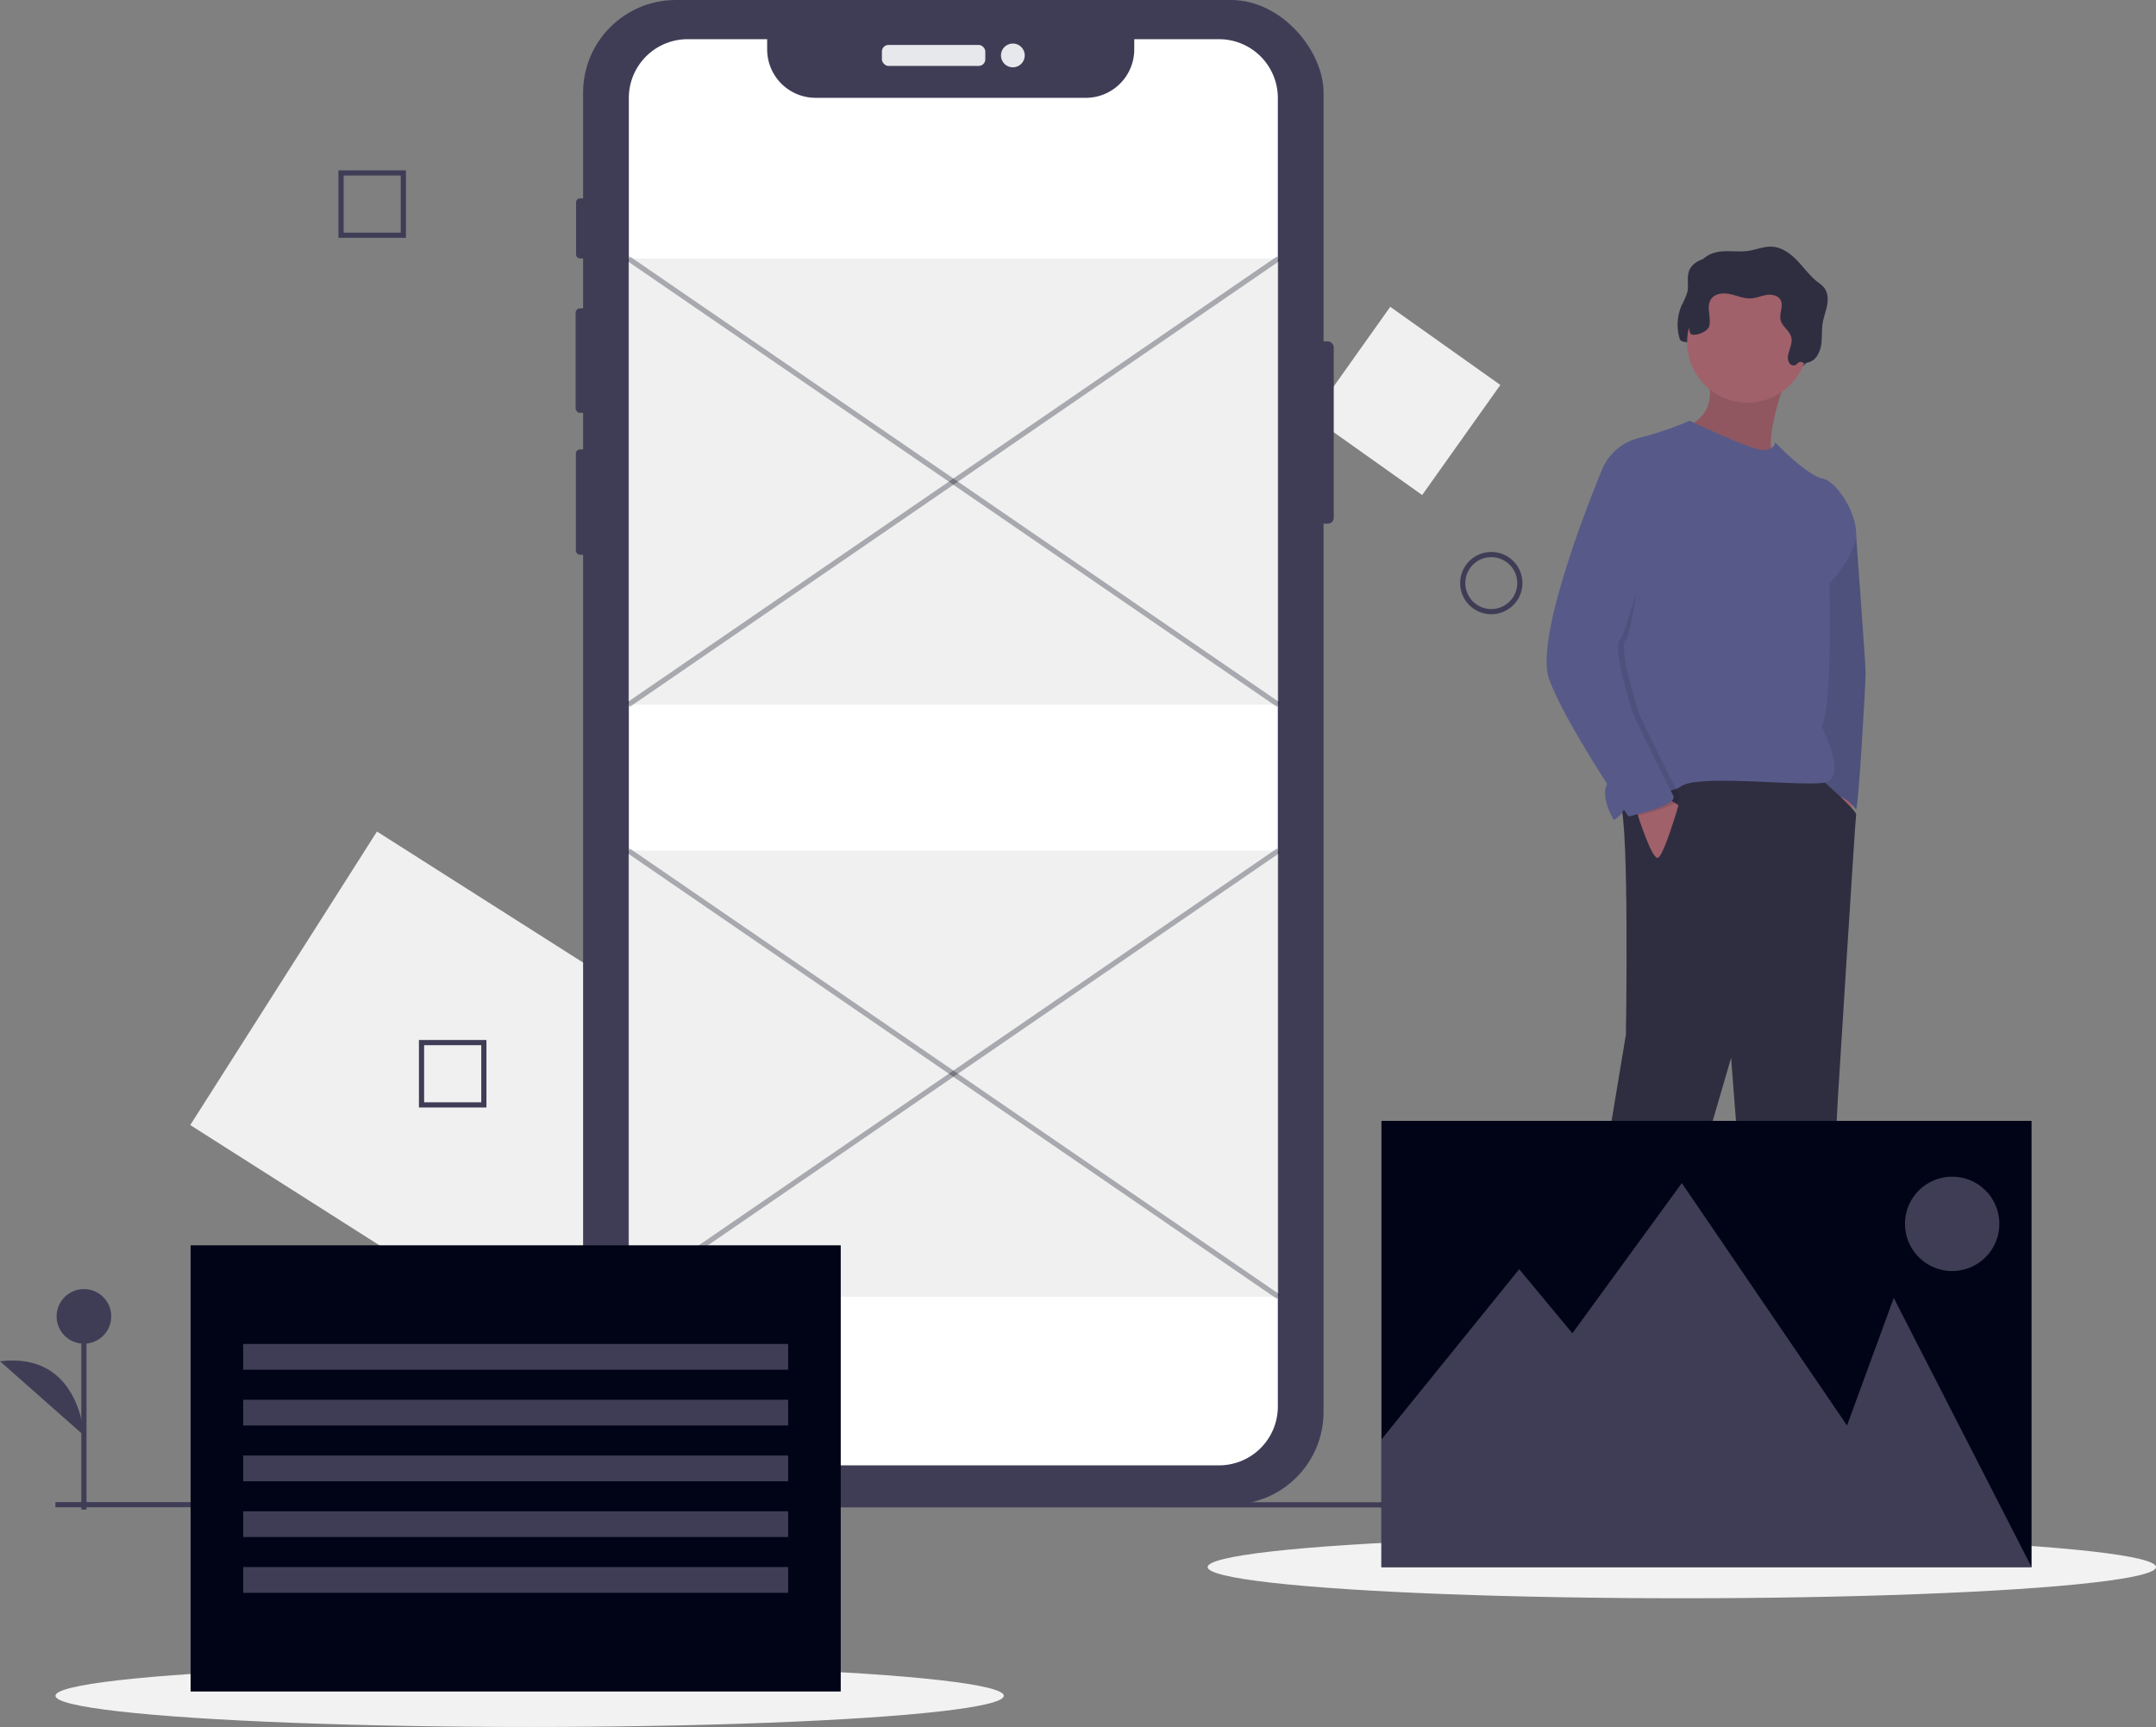 <svg id="aff71ab5-257b-4a41-8490-967d8a55fbdf" data-name="Layer 1" xmlns="http://www.w3.org/2000/svg" width="830.345" height="665.262" viewBox="0 0 830.345 665.262"><rect x="0" y="0" width="830.345" height="665.262" fill="#808080" stroke="none"/><title>insert block</title><polygon points="222.243 506.623 284.413 408.854 145.18 320.317 73.276 433.392 188.44 506.623 222.243 506.623" fill="#f0f0f0"/><path d="M872.195,260.386a1.902,1.902,0,0,1-2.229-.921c-1.792-2.823,1.507-6.464.793-9.73-.572-2.617-3.546-4.17-4.154-6.779-.591-2.535,1.23-5.393-.001-7.686-.964-1.797-3.372-2.27-5.387-1.955s-3.927,1.201-5.963,1.325c-2.712.165-5.298-1.029-7.95-1.62s-5.887-.36-7.448,1.865c-2.003,2.857.029,6.835-.669,10.254-.554,2.715-2.827,4.963-2.875,7.733-.017.985,2.571.191,2.434,1.167s1.086.117.108.001a1.937,1.937,0,0,1-1.472-1.751c-.116-.812-1.643-1.083-1.625-1.903.041-1.922-3.434-.626-4.007-2.462a18.615,18.615,0,0,1,.761-12.986,26.009,26.009,0,0,0,2.217-5.281c.511-2.549-.293-5.285.549-7.745,1.135-3.314,4.89-5.004,8.377-5.347s7.03.271,10.496-.235c3.106-.453,6.112-1.799,9.244-1.604,3.759.234,7.029,2.656,9.635,5.375s4.815,5.846,7.774,8.176a15.248,15.248,0,0,1,2.493,2.146c1.507,1.837,1.66,4.453,1.241,6.791s-1.331,4.569-1.717,6.913c-.362,2.203-.25,4.454-.406,6.681a11.744,11.744,0,0,1-1.96,6.307,5.952,5.952,0,0,1-4.632,2.42c-.627.014-1.157-.549-1.79-.402C873.241,259.313,872.897,260.064,872.195,260.386Z" transform="translate(-184.828 -117.369)" fill="#2f2e41"/><polygon points="714.193 304.873 711.868 319.154 707.219 312.844 709.875 303.213 714.193 304.873" fill="#a0616a"/><path d="M896.031,314.311l3.661,9.646s3.646,49.135,3.646,52.788-2.657,50.479-3.653,52.471c0,0-4.317-6.31-9.963-5.314s-3.321-16.605-3.321-16.605l-5.314-43.505.996-21.918Z" transform="translate(-184.828 -117.369)" fill="#575a89"/><path d="M896.031,314.311l3.661,9.646s3.646,49.135,3.646,52.788-2.657,50.479-3.653,52.471c0,0-4.317-6.31-9.963-5.314s-3.321-16.605-3.321-16.605l-5.314-43.505.996-21.918Z" transform="translate(-184.828 -117.369)" opacity="0.1"/><path d="M873.449,261.176s-10.959,27.896-4.649,33.21-35.202-8.967-35.202-8.967l.996-3.653s13.616-5.314,6.974-20.59S873.449,261.176,873.449,261.176Z" transform="translate(-184.828 -117.369)" fill="#a0616a"/><path d="M873.449,261.176s-10.959,27.896-4.649,33.21-35.202-8.967-35.202-8.967l.996-3.653s13.616-5.314,6.974-20.59S873.449,261.176,873.449,261.176Z" transform="translate(-184.828 -117.369)" opacity="0.1"/><path d="M890.718,633.788s4.649-1.328,7.306,1.993,12.62,11.623,12.62,11.623,19.262-1.993,21.918,7.638-30.221,9.631-38.191,7.306-9.631,0-9.631,0-24.575,1.993-24.575-1.993,2.325-17.601,2.325-17.601Z" transform="translate(-184.828 -117.369)" fill="#575a89"/><path d="M812.675,656.038l4.317,13.284s12.952,17.933,5.646,21.586-33.21,7.306-33.21-2.325V670.318s2.657-12.952,5.314-14.28S812.675,656.038,812.675,656.038Z" transform="translate(-184.828 -117.369)" fill="#575a89"/><path d="M886.015,417.383s14.002,12.165,13.67,13.826-6.974,108.263-6.974,108.263l-3.653,69.076s4.649,16.273,2.325,19.926,3.321,4.649,3.321,4.649-23.911,21.586-33.874,12.288l-9.299-120.551-25.571,87.673s-4.317,46.493-9.299,46.493-25.239.996-24.907-1.66-.996-22.915,1.328-34.87,17.933-106.603,17.933-106.603,1.342-81.139-2.152-88.724,1.82-15.554,1.82-15.554l23.247-8.967,27.896,3.321Z" transform="translate(-184.828 -117.369)" fill="#2f2e41"/><circle cx="673.013" cy="131.851" r="23.247" fill="#a0616a"/><path d="M801.384,299.367a20.853,20.853,0,0,1,14.612-13.284A128.809,128.809,0,0,0,835.59,279.441s23.579,11.291,28.228,11.291,4.649-2.989,4.649-2.989,11.955,12.62,18.265,13.948,15.608,16.937,12.288,25.571a48.188,48.188,0,0,1-9.631,14.944s1.328,46.493-2.989,55.128c0,0,10.627,20.258.664,21.586S838.911,415.601,832.269,420.25s-18.929-.996-20.59,5.314-5.314,7.638-5.314,7.638-5.646-8.967-2.325-14.28S801.384,299.367,801.384,299.367Z" transform="translate(-184.828 -117.369)" fill="#575a89"/><path d="M825.959,424.235l5.314,3.321s-5.646,19.594-7.97,20.258-7.797-16.754-7.797-16.754Z" transform="translate(-184.828 -117.369)" fill="#a0616a"/><path d="M876.18,258.061a1.902,1.902,0,0,1-2.229-.921c-1.792-2.823,1.507-6.464.793-9.73-.572-2.617-3.546-4.17-4.154-6.779-.591-2.535,1.23-5.393-.001-7.686-.964-1.797-3.372-2.27-5.387-1.955s-3.927,1.201-5.963,1.325c-2.712.165-5.298-1.029-7.95-1.62s-5.887-.36-7.448,1.865c-2.003,2.857.029,6.835-.669,10.254-.554,2.715-6.865,4.62-7.438,2.785a18.615,18.615,0,0,1,.761-12.986,26.009,26.009,0,0,0,2.217-5.281c.511-2.549-.293-5.285.549-7.745,1.135-3.314,4.89-5.004,8.377-5.347s7.03.271,10.496-.235c3.106-.453,6.112-1.799,9.244-1.604,3.759.234,7.029,2.656,9.635,5.375s4.815,5.846,7.774,8.176a15.248,15.248,0,0,1,2.493,2.146c1.507,1.837,1.66,4.453,1.241,6.791s-1.331,4.569-1.717,6.913c-.362,2.203-.25,4.454-.406,6.681a11.744,11.744,0,0,1-1.96,6.307,5.952,5.952,0,0,1-4.632,2.42c-.627.014-1.157-.549-1.79-.402C877.226,256.988,876.882,257.74,876.18,258.061Z" transform="translate(-184.828 -117.369)" fill="#2f2e41"/><path d="M814.502,305.179l-10.793-5.812s-26.236,62.434-19.926,79.703,30.553,52.803,30.553,52.803,19.262-3.985,17.269-7.97-14.944-29.557-15.941-32.877-7.638-24.907-4.649-27.232,8.801-56.29,8.801-56.29Z" transform="translate(-184.828 -117.369)" opacity="0.1"/><path d="M814.668,295.714l-13.284,3.653s-26.236,62.434-19.926,79.703,30.553,52.803,30.553,52.803,19.262-3.985,17.269-7.97-14.944-29.557-15.941-32.877-7.638-24.907-4.649-27.232,17.269-59.777,17.269-59.777Z" transform="translate(-184.828 -117.369)" fill="#575a89"/><rect x="700.405" y="245.809" width="52" height="52" transform="translate(106.593 -487.692) rotate(35.371)" fill="#f0f0f0"/><ellipse cx="203.974" cy="653.247" rx="182.623" ry="12.015" fill="#f2f2f2"/><ellipse cx="647.722" cy="603.666" rx="182.623" ry="12.015" fill="#f2f2f2"/><line x1="21.345" y1="579.623" x2="645.243" y2="579.702" fill="none" stroke="#3f3d56" stroke-miterlimit="10" stroke-width="2"/><circle cx="574.345" cy="224.623" r="11" fill="none" stroke="#3f3d56" stroke-miterlimit="10" stroke-width="2"/><rect x="131.345" y="66.623" width="24" height="24" fill="none" stroke="#3f3d56" stroke-miterlimit="10" stroke-width="2"/><rect x="162.345" y="401.623" width="24" height="24" fill="none" stroke="#3f3d56" stroke-miterlimit="10" stroke-width="2"/><line x1="32.32" y1="581.507" x2="32.32" y2="507.095" fill="#3f3d56" stroke="#3f3d56" stroke-miterlimit="10" stroke-width="2"/><circle cx="32.32" cy="507.095" r="10.523" fill="#3f3d56"/><path d="M217.148,670.326s-1.503-32.332-32.32-28.574" transform="translate(-184.828 -117.369)" fill="#3f3d56"/><rect x="505.149" y="131.474" width="8.521" height="70.256" rx="2.292" fill="#3f3d56"/><rect x="221.863" y="76.434" width="4.782" height="23.129" rx="1.503" fill="#3f3d56"/><rect x="221.69" y="118.779" width="5.391" height="40.258" rx="1.695" fill="#3f3d56"/><rect x="221.777" y="173.124" width="5.13" height="40.606" rx="1.613" fill="#3f3d56"/><rect x="224.572" width="285.176" height="579.578" rx="35.694" fill="#3f3d56"/><rect x="339.651" y="17.308" width="39.823" height="8.086" rx="2.542" fill="#e6e8ec"/><circle cx="390.082" cy="21.351" r="4.587" fill="#e6e8ec"/><path d="M676.965,155.117v504.088A22.646,22.646,0,0,1,654.315,681.847H449.662a22.646,22.646,0,0,1-22.65-22.642V155.117a22.648,22.648,0,0,1,22.65-22.65H480.286v3.933a18.656,18.656,0,0,0,18.651,18.651H603.015a18.651,18.651,0,0,0,18.651-18.651v-3.933h32.649A22.648,22.648,0,0,1,676.965,155.117Z" transform="translate(-184.828 -117.369)" fill="#fff"/><rect x="241.986" y="99.594" width="250.383" height="171.88" fill="#ccc" opacity="0.3"/><rect x="241.986" y="327.666" width="250.383" height="171.88" fill="#ccc" opacity="0.3"/><line x1="241.986" y1="99.594" x2="492.369" y2="271.475" fill="none" stroke="#010416" stroke-miterlimit="10" stroke-width="2" opacity="0.3"/><line x1="492.369" y1="99.594" x2="241.986" y2="271.475" fill="none" stroke="#010416" stroke-miterlimit="10" stroke-width="2" opacity="0.3"/><line x1="241.986" y1="327.666" x2="492.369" y2="499.546" fill="none" stroke="#010416" stroke-miterlimit="10" stroke-width="2" opacity="0.3"/><line x1="492.369" y1="327.666" x2="241.986" y2="499.546" fill="none" stroke="#010416" stroke-miterlimit="10" stroke-width="2" opacity="0.3"/><rect x="532.033" y="431.786" width="250.383" height="171.88" fill="#010416"/><polygon points="782.417 603.666 729.347 499.996 711.351 549.127 647.722 455.75 605.578 513.594 585.089 488.922 532.033 554.515 532.033 603.666 782.417 603.666" fill="#3f3d56"/><circle cx="751.842" cy="471.451" r="18.18" fill="#3f3d56"/><rect x="73.411" y="479.714" width="250.383" height="171.88" fill="#010416"/><rect x="93.656" y="517.726" width="209.892" height="9.916" fill="#3f3d56"/><rect x="93.656" y="539.211" width="209.892" height="9.916" fill="#3f3d56"/><rect x="93.656" y="560.696" width="209.892" height="9.916" fill="#3f3d56"/><rect x="93.656" y="582.181" width="209.892" height="9.916" fill="#3f3d56"/><rect x="93.656" y="603.666" width="209.892" height="9.916" fill="#3f3d56"/></svg>